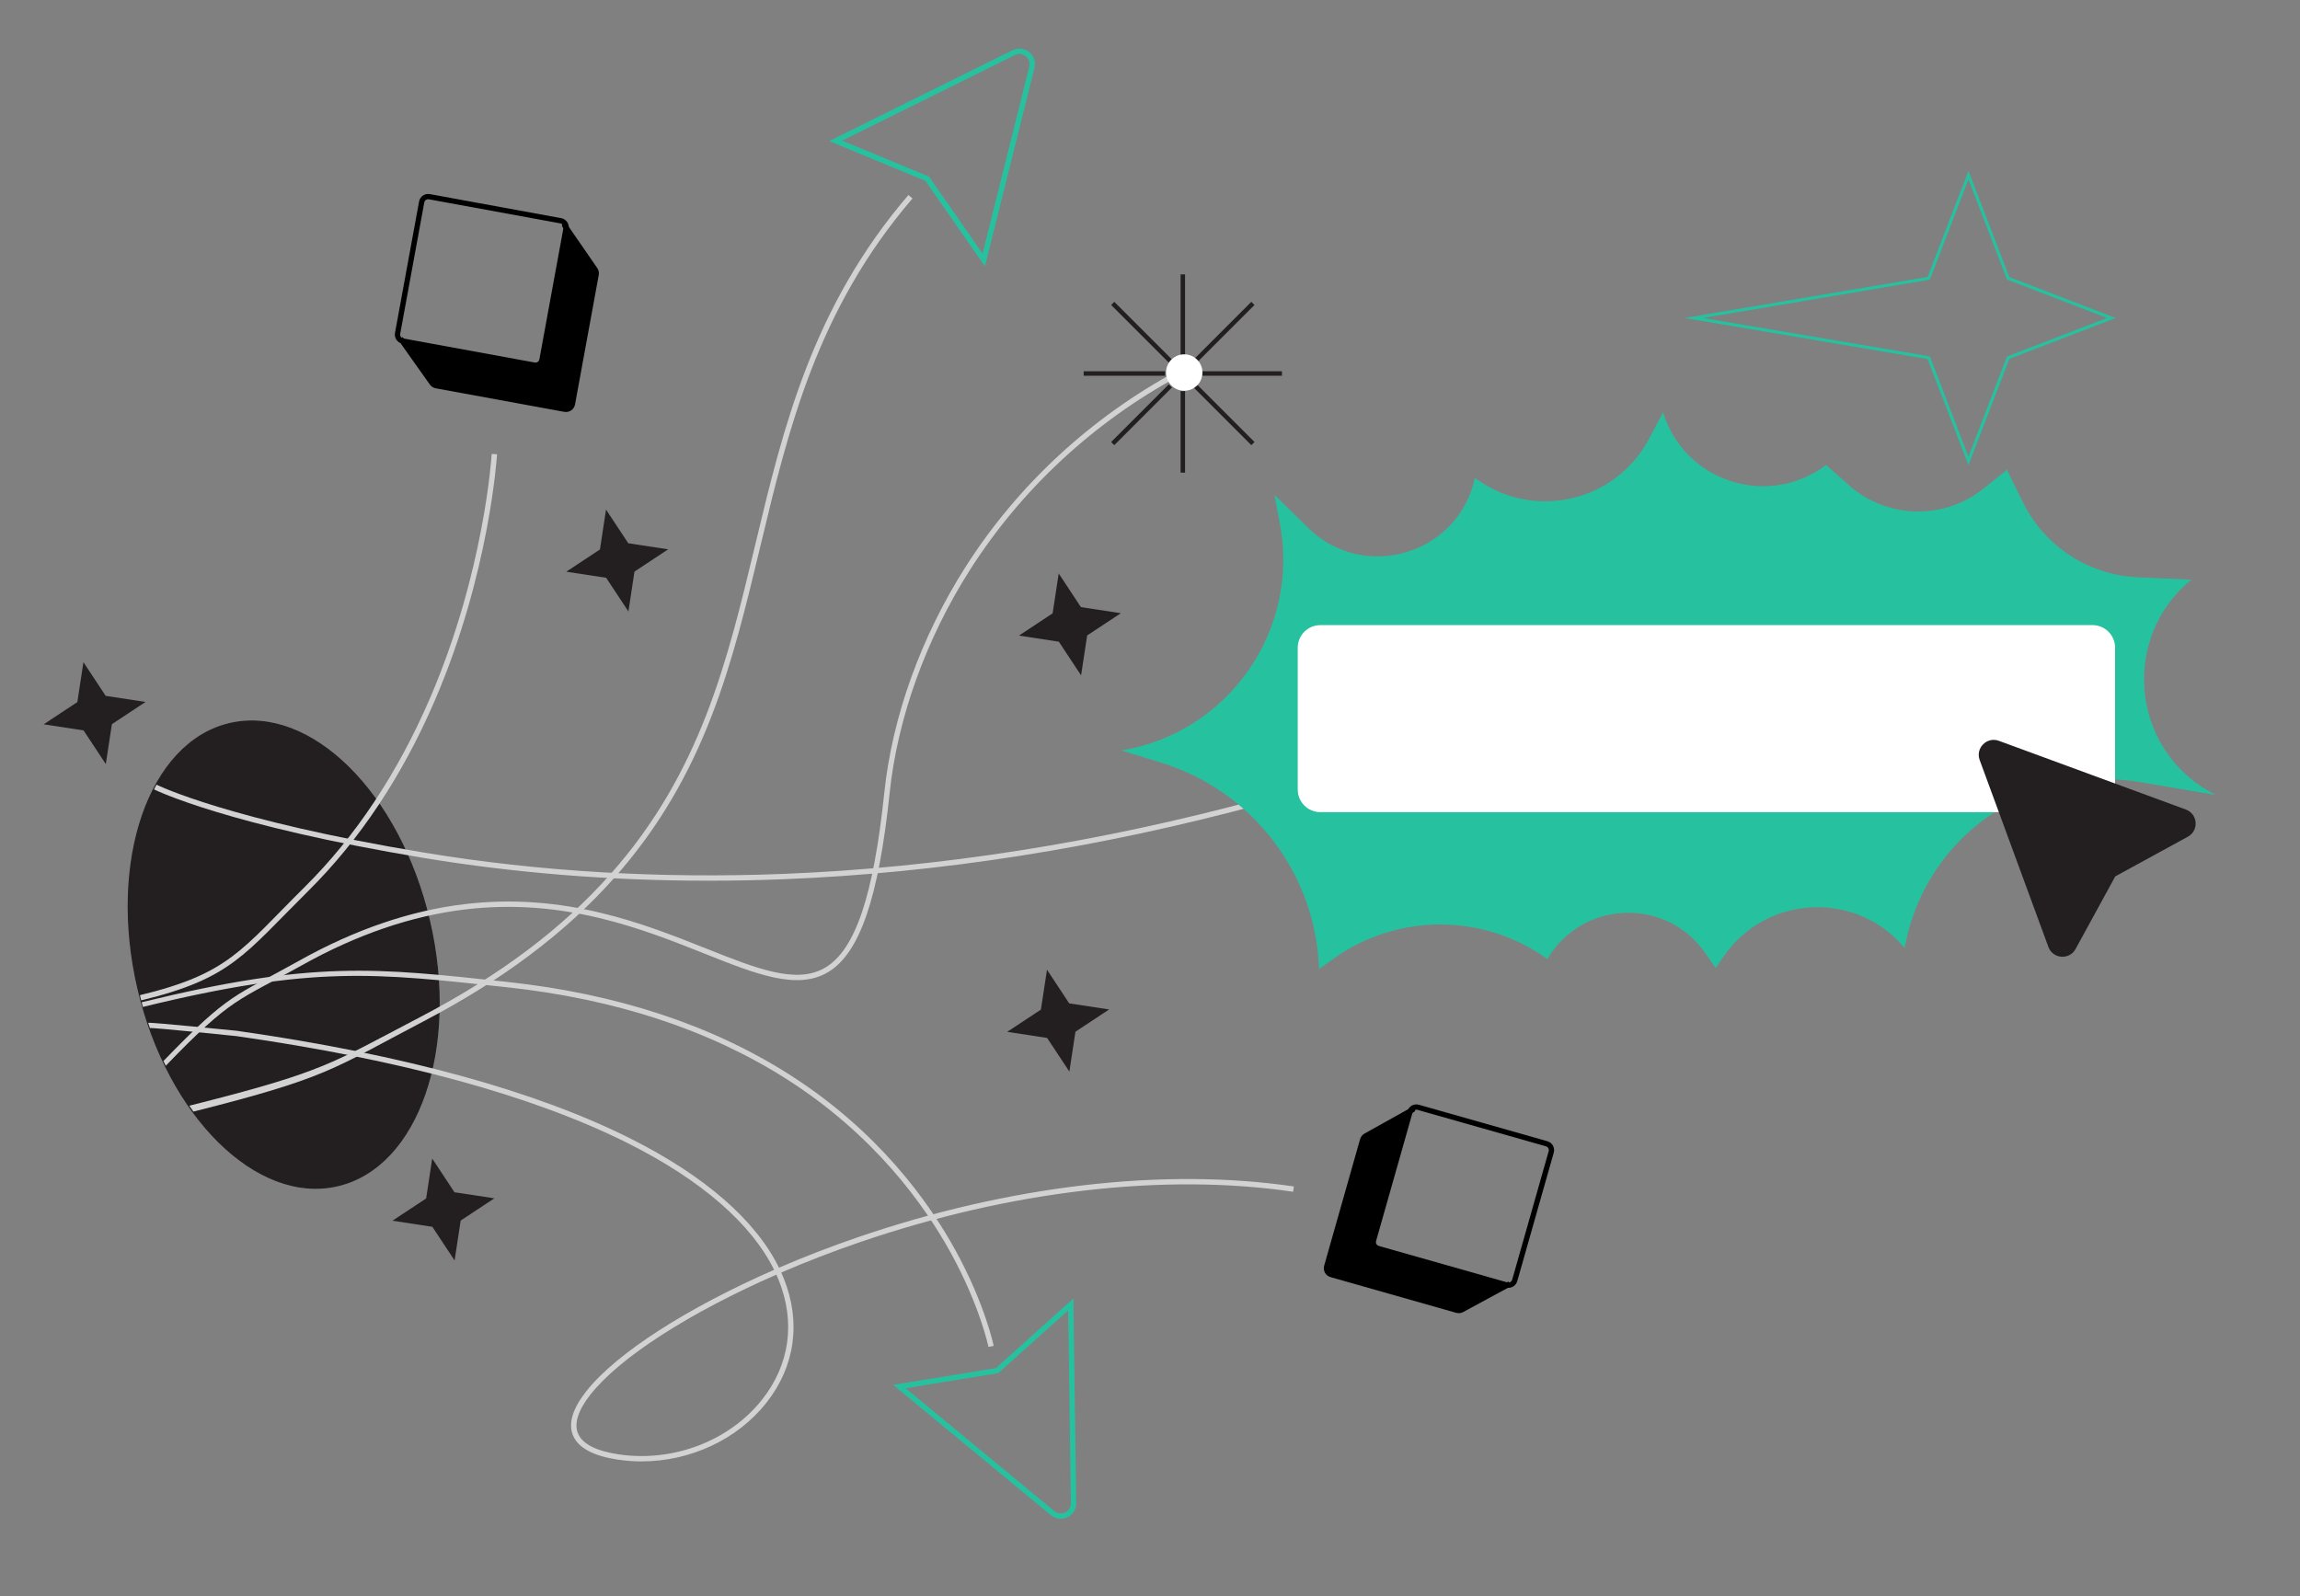 <svg width="291" height="202" viewBox="0 0 291 202" fill="none" xmlns="http://www.w3.org/2000/svg">
<rect x="0" y="0" width="291" height="202" fill="#808080" stroke="none"/>
<g clip-path="url(#clip0_6_1534)">
<path d="M54.685 146.603L57.499 150.864L62.547 151.633L58.285 154.447L57.517 159.495L54.702 155.236L49.654 154.465L53.916 151.651L54.685 146.603Z" fill="#231F20"/>
<path d="M132.467 122.705L135.28 126.966L140.329 127.735L136.067 130.549L135.298 135.597L132.483 131.337L127.436 130.567L131.698 127.753L132.467 122.705Z" fill="#231F20"/>
<path d="M76.675 64.48L79.489 68.742L84.538 69.511L80.276 72.325L79.507 77.373L76.692 73.113L71.645 72.343L75.907 69.529L76.675 64.48Z" fill="#231F20"/>
<path d="M133.949 72.564L136.762 76.826L141.811 77.595L137.549 80.408L136.78 85.457L133.965 81.197L128.918 80.426L133.18 77.613L133.949 72.564Z" fill="#231F20"/>
<path d="M10.556 83.791L13.37 88.052L18.418 88.821L14.157 91.635L13.387 96.683L10.573 92.424L5.526 91.653L9.787 88.839L10.556 83.791Z" fill="#231F20"/>
<path d="M113.005 175.239L126.007 173.115L135.804 164.307L136.165 190.19C136.176 190.962 135.75 191.65 135.054 191.984C134.357 192.317 133.555 192.219 132.96 191.727L113.005 175.239ZM135.149 165.803L126.311 173.749L114.581 175.666L133.39 191.207C133.786 191.534 134.298 191.597 134.762 191.375C135.225 191.153 135.497 190.713 135.49 190.199L135.149 165.803Z" fill="#26C2A0"/>
<path d="M124.617 33.702L117.09 22.889L104.917 17.852L128.111 6.357L128.261 6.659L128.111 6.357C128.803 6.014 129.606 6.102 130.208 6.586C130.81 7.07 131.067 7.836 130.88 8.585L124.617 33.702ZM106.549 17.796L117.531 22.341L124.321 32.096L130.225 8.422C130.35 7.924 130.185 7.434 129.785 7.112C129.384 6.79 128.871 6.734 128.41 6.962L106.549 17.796Z" fill="#26C2A0"/>
<path d="M178.565 140.134C178.726 140.044 178.93 140.102 179.02 140.263C179.11 140.424 179.052 140.628 178.891 140.718L178.565 140.134ZM184.965 165.73L185.124 166.025L185.124 166.025L184.965 165.73ZM172.727 144.324L168.179 160.342L167.535 160.159L172.083 144.141L172.727 144.324ZM168.524 160.962L184.429 165.478L184.247 166.122L168.342 161.605L168.524 160.962ZM178.891 140.718L172.965 144.023L172.639 143.439L178.565 140.134L178.891 140.718ZM184.806 165.436L190.853 162.159L191.172 162.747L185.124 166.025L184.806 165.436ZM168.179 160.342C168.103 160.608 168.258 160.886 168.524 160.962L168.342 161.605C167.719 161.429 167.358 160.781 167.535 160.159L168.179 160.342ZM172.083 144.141C172.168 143.843 172.368 143.59 172.639 143.439L172.965 144.023C172.849 144.088 172.763 144.196 172.727 144.324L172.083 144.141ZM184.429 165.478C184.555 165.514 184.69 165.499 184.806 165.436L185.124 166.025C184.856 166.17 184.541 166.205 184.247 166.122L184.429 165.478Z" fill="black"/>
<path d="M178.719 140.781L174.103 157.038L173.459 156.855L178.075 140.599L178.719 140.781ZM174.449 157.657L190.705 162.273L190.522 162.917L174.266 158.301L174.449 157.657ZM195.595 145.052L179.339 140.436L179.522 139.792L195.778 144.408L195.595 145.052ZM191.325 161.928L195.941 145.671L196.584 145.854L191.968 162.111L191.325 161.928ZM195.778 144.408C196.4 144.585 196.761 145.232 196.584 145.854L195.941 145.671C196.017 145.405 195.862 145.127 195.595 145.052L195.778 144.408ZM174.103 157.038C174.027 157.304 174.182 157.582 174.449 157.657L174.266 158.301C173.644 158.124 173.283 157.477 173.459 156.855L174.103 157.038ZM178.075 140.599C178.252 139.977 178.9 139.615 179.522 139.792L179.339 140.436C179.072 140.36 178.795 140.515 178.719 140.781L178.075 140.599ZM190.705 162.273C190.972 162.349 191.249 162.194 191.325 161.928L191.968 162.111C191.792 162.733 191.144 163.094 190.522 162.917L190.705 162.273Z" fill="black"/>
<path d="M190.32 162.64L184.59 165.935C180.139 164.65 170.894 161.982 169.521 161.593C168.149 161.203 167.889 160.362 167.931 159.99L172.5 143.899L178.298 140.815L173.947 156.137C173.557 157.509 174.367 158.11 174.821 158.239L190.32 162.64Z" fill="black" stroke="black" stroke-width="0.083"/>
<path d="M71.713 28.335C71.608 28.183 71.399 28.145 71.247 28.25C71.095 28.355 71.057 28.563 71.162 28.715L71.713 28.335ZM54.658 48.467L54.385 48.66L54.385 48.66L54.658 48.467ZM75.097 34.675L72.097 51.053L72.755 51.174L75.755 34.795L75.097 34.675ZM71.513 51.456L55.25 48.477L55.129 49.135L71.393 52.114L71.513 51.456ZM71.162 28.715L75.017 34.299L75.567 33.919L71.713 28.335L71.162 28.715ZM54.931 48.274L50.955 42.661L50.409 43.047L54.385 48.66L54.931 48.274ZM72.097 51.053C72.047 51.326 71.786 51.506 71.513 51.456L71.393 52.114C72.029 52.231 72.639 51.81 72.755 51.174L72.097 51.053ZM75.755 34.795C75.811 34.49 75.744 34.175 75.567 33.919L75.017 34.299C75.092 34.409 75.121 34.544 75.097 34.675L75.755 34.795ZM55.25 48.477C55.121 48.453 55.007 48.38 54.931 48.274L54.385 48.66C54.562 48.91 54.829 49.08 55.129 49.135L55.25 48.477Z" fill="black"/>
<path d="M71.288 28.848L68.243 45.471L68.901 45.591L71.946 28.969L71.288 28.848ZM67.659 45.874L51.037 42.829L50.916 43.487L67.539 46.532L67.659 45.874ZM54.263 25.219L70.885 28.264L71.006 27.606L54.383 24.561L54.263 25.219ZM50.634 42.245L53.679 25.622L53.021 25.502L49.976 42.124L50.634 42.245ZM54.383 24.561C53.747 24.445 53.137 24.866 53.021 25.502L53.679 25.622C53.729 25.35 53.99 25.169 54.263 25.219L54.383 24.561ZM68.243 45.471C68.194 45.743 67.932 45.924 67.659 45.874L67.539 46.532C68.175 46.648 68.785 46.227 68.901 45.591L68.243 45.471ZM71.946 28.969C72.063 28.332 71.642 27.722 71.006 27.606L70.885 28.264C71.158 28.314 71.338 28.576 71.288 28.848L71.946 28.969ZM51.037 42.829C50.764 42.779 50.584 42.517 50.634 42.245L49.976 42.124C49.859 42.76 50.28 43.37 50.916 43.487L51.037 42.829Z" fill="black"/>
<path d="M51.221 43.328L54.904 48.816C59.465 49.631 68.937 51.324 70.34 51.581C71.743 51.839 72.348 51.199 72.475 50.847L75.489 34.394L71.651 29.065L68.781 44.731C68.524 46.135 67.532 46.316 67.069 46.231L51.221 43.328Z" fill="black" stroke="black" stroke-width="0.083"/>
<g clip-path="url(#clip1_6_1534)">
<path d="M42.725 150.033C47.829 148.84 51.672 144.477 53.766 138.409C55.86 132.34 56.211 124.555 54.326 116.49C52.441 108.426 48.676 101.602 44.109 97.09C39.542 92.579 34.164 90.371 29.059 91.564C23.955 92.757 20.113 97.12 18.019 103.188C15.924 109.257 15.574 117.042 17.459 125.107C19.343 133.171 23.108 139.995 27.676 144.507C32.243 149.018 37.621 151.226 42.725 150.033Z" fill="#231F20" stroke="#231F20" stroke-width="0.149"/>
<path d="M89.645 111.443C77.269 111.443 65.18 110.477 53.587 108.559C28.765 104.45 19.628 99.961 19.489 99.889L19.798 99.289C19.936 99.36 29.003 103.809 53.731 107.898C68.254 110.299 83.564 111.199 99.236 110.576C118.826 109.795 139.04 106.615 159.317 101.123L159.493 101.775C139.16 107.282 118.887 110.47 99.239 111.251C96.025 111.379 92.824 111.443 89.645 111.443Z" fill="#D2D2D2"/>
<path d="M17.862 126.584L17.703 125.928C28.985 123.199 30.504 120.218 38.536 112.253C44.967 105.877 50.292 97.863 54.365 88.436C61.304 72.371 62.201 57.591 62.21 57.444L62.884 57.481C62.876 57.63 61.972 72.53 54.985 88.704C50.878 98.211 45.504 106.295 39.011 112.733C30.89 120.786 29.265 123.826 17.862 126.584Z" fill="#D2D2D2"/>
<path d="M20.977 134.855L20.679 134.26C29.177 125.447 29.704 126.133 37.833 121.575C44.867 117.631 51.92 115.219 58.797 114.405C71.46 112.906 81.41 116.867 89.405 120.049C95.794 122.591 100.841 124.6 104.46 122.411C108.233 120.13 110.524 113.298 111.889 100.26C112.892 90.679 116.548 80.535 122.184 71.699C128.757 61.392 138.01 52.825 148.943 46.925L149.263 47.52C138.431 53.365 129.264 61.852 122.753 72.062C117.173 80.812 113.553 90.851 112.56 100.33C111.171 113.599 108.781 120.588 104.81 122.989C100.903 125.351 95.719 123.288 89.155 120.676C81.231 117.523 71.369 113.598 58.877 115.076C52.088 115.879 45.119 118.263 38.163 122.164C30.092 126.689 29.429 126.09 20.977 134.855Z" fill="#D2D2D2"/>
<path d="M81.173 184.921C80.188 184.921 79.2 184.85 78.216 184.705C75.045 184.238 73.116 183.189 72.481 181.587C71.885 180.083 72.461 178.211 74.194 176.023C78.021 171.19 86.989 165.48 97.94 160.68C95.057 154.833 88.735 149.338 79.545 144.713C67.543 138.674 50.837 134.095 29.892 131.105C29.892 131.105 19.241 129.998 18.968 130.094L18.745 129.424C19.02 129.328 29.987 130.436 29.987 130.436C51.005 133.437 67.781 138.038 79.849 144.11C89.184 148.808 95.615 154.418 98.56 160.411C101.749 159.032 105.1 157.733 108.535 156.556C127.688 149.995 147.281 147.714 163.704 150.132L163.605 150.801C147.287 148.397 127.807 150.668 108.754 157.195C105.341 158.365 102.013 159.654 98.847 161.02C98.959 161.269 99.065 161.519 99.165 161.769C101.381 167.312 100.597 172.903 96.958 177.512C93.272 182.179 87.301 184.921 81.173 184.921ZM98.228 161.289C87.368 166.042 78.493 171.682 74.723 176.442C73.173 178.399 72.615 180.092 73.109 181.339C73.648 182.7 75.4 183.608 78.314 184.037C85.187 185.048 92.297 182.324 96.427 177.094C99.91 172.682 100.66 167.329 98.538 162.02C98.441 161.776 98.337 161.533 98.228 161.289Z" fill="#D2D2D2"/>
<path d="M24.473 140.658L23.952 139.914C41.06 135.607 41.8 134.633 53.128 128.715C63.234 123.436 71.126 117.507 77.256 110.59C88.661 97.719 92.018 83.701 95.571 68.86C99.1 54.12 102.75 38.879 114.937 24.675L115.449 25.114C103.368 39.195 99.738 54.356 96.228 69.017C92.654 83.942 89.279 98.04 77.761 111.038C71.576 118.018 63.621 123.996 53.441 129.314C42.065 135.256 41.633 136.337 24.473 140.658Z" fill="#D2D2D2"/>
<path d="M125.061 170.437C125.051 170.386 123.998 165.294 120.328 158.596C116.943 152.419 110.575 143.572 99.46 136.507C89.681 130.292 77.789 126.394 64.113 124.922C47.524 123.136 39.73 122.125 18.075 127.416L17.926 126.821C39.663 121.509 47.529 122.456 64.199 124.252C77.98 125.737 89.97 129.672 99.837 135.947C111.078 143.096 117.515 152.049 120.936 158.301C124.647 165.081 125.713 170.253 125.723 170.304L125.061 170.437Z" fill="#D2D2D2"/>
</g>
<path d="M149.369 49.481V59.803H149.934V49.481C149.841 49.493 149.747 49.499 149.651 49.499C149.556 49.499 149.462 49.493 149.369 49.481Z" fill="#231F20"/>
<path d="M149.934 45.04V34.718H149.369V45.04C149.462 45.028 149.556 45.021 149.651 45.021C149.747 45.021 149.841 45.028 149.934 45.04V45.04Z" fill="#231F20"/>
<path d="M151.872 47.543H162.194V46.978H151.872C151.884 47.071 151.891 47.165 151.891 47.26C151.891 47.356 151.884 47.45 151.872 47.543V47.543Z" fill="#231F20"/>
<path d="M147.431 46.978H137.109V47.543H147.431C147.419 47.45 147.412 47.356 147.412 47.261C147.412 47.165 147.419 47.071 147.431 46.978V46.978Z" fill="#231F20"/>
<path d="M148.281 45.49L140.982 38.192L140.583 38.591L147.881 45.89C147.997 45.74 148.131 45.606 148.281 45.49Z" fill="#231F20"/>
<path d="M151.022 49.03L158.321 56.329L158.72 55.93L151.421 48.631C151.306 48.781 151.171 48.914 151.022 49.03V49.03Z" fill="#231F20"/>
<path d="M151.421 45.89L158.72 38.591L158.321 38.192L151.022 45.49C151.171 45.606 151.306 45.74 151.421 45.89V45.89Z" fill="#231F20"/>
<path d="M147.881 48.631L140.583 55.93L140.982 56.329L148.281 49.03C148.131 48.914 147.997 48.781 147.881 48.631V48.631Z" fill="#231F20"/>
<circle cx="149.831" cy="47.142" r="2.306" fill="white"/>
<path d="M161.243 62.61L165.505 66.795C172.577 73.737 184.526 70.156 186.613 60.469C193.915 65.933 204.371 63.587 208.638 55.527L210.413 52.173C213.087 60.907 223.603 64.359 230.933 58.91L231.033 58.836L233.932 61.403C238.742 65.663 245.92 65.846 250.941 61.836L253.924 59.453L255.926 63.53C258.673 69.123 264.251 72.772 270.476 73.047L277.249 73.347C268.375 80.61 269.569 94.52 279.551 100.164L280.288 100.581L270.741 98.966C256.739 96.597 243.449 105.97 240.981 119.954C234.855 112.634 223.431 113.191 218.046 121.072L217.075 122.494L215.756 120.596C210.813 113.485 200.164 113.891 195.778 121.358C187.725 115.554 176.871 115.518 168.78 121.27L166.884 122.617C166.483 110.537 158.452 100.046 146.895 96.505L141.87 94.966C155.433 92.72 164.492 79.753 161.932 66.246L161.243 62.61Z" fill="#26C2A0"/>
<path d="M249.053 58.852L243.884 45.438L213.142 40.238L243.889 35.044L249.053 21.624L254.225 35.066L267.667 40.239L254.225 45.411L249.053 58.852ZM215.451 40.238L244.164 45.095L249.052 57.781L253.927 45.113L266.595 40.238L253.927 35.364L249.052 22.696L244.169 35.386L244.061 35.405L215.451 40.238Z" fill="#26C2A0"/>
<path d="M264.747 102.765H167.049C165.472 102.765 164.193 101.487 164.193 99.91V81.957C164.193 80.38 165.472 79.101 167.049 79.101H264.747C266.325 79.101 267.603 80.379 267.603 81.957V99.91C267.603 101.487 266.325 102.765 264.747 102.765Z" fill="white"/>
<path d="M250.473 96.172C249.916 94.657 251.389 93.184 252.903 93.741L264.766 98.102L276.557 102.436C278.084 102.998 278.239 105.095 276.812 105.875L267.627 110.895L262.607 120.08C261.827 121.507 259.73 121.352 259.168 119.825L254.834 108.034L250.473 96.172Z" fill="#231F20"/>
</g>
<defs>
<clipPath id="clip0_6_1534">
<rect width="290.294" height="200.721" fill="white" transform="translate(0.369 0.496)"/>
</clipPath>
<clipPath id="clip1_6_1534">
<rect width="167.243" height="166.35" fill="white" transform="translate(0.369 18.5)"/>
</clipPath>
</defs>
</svg>
